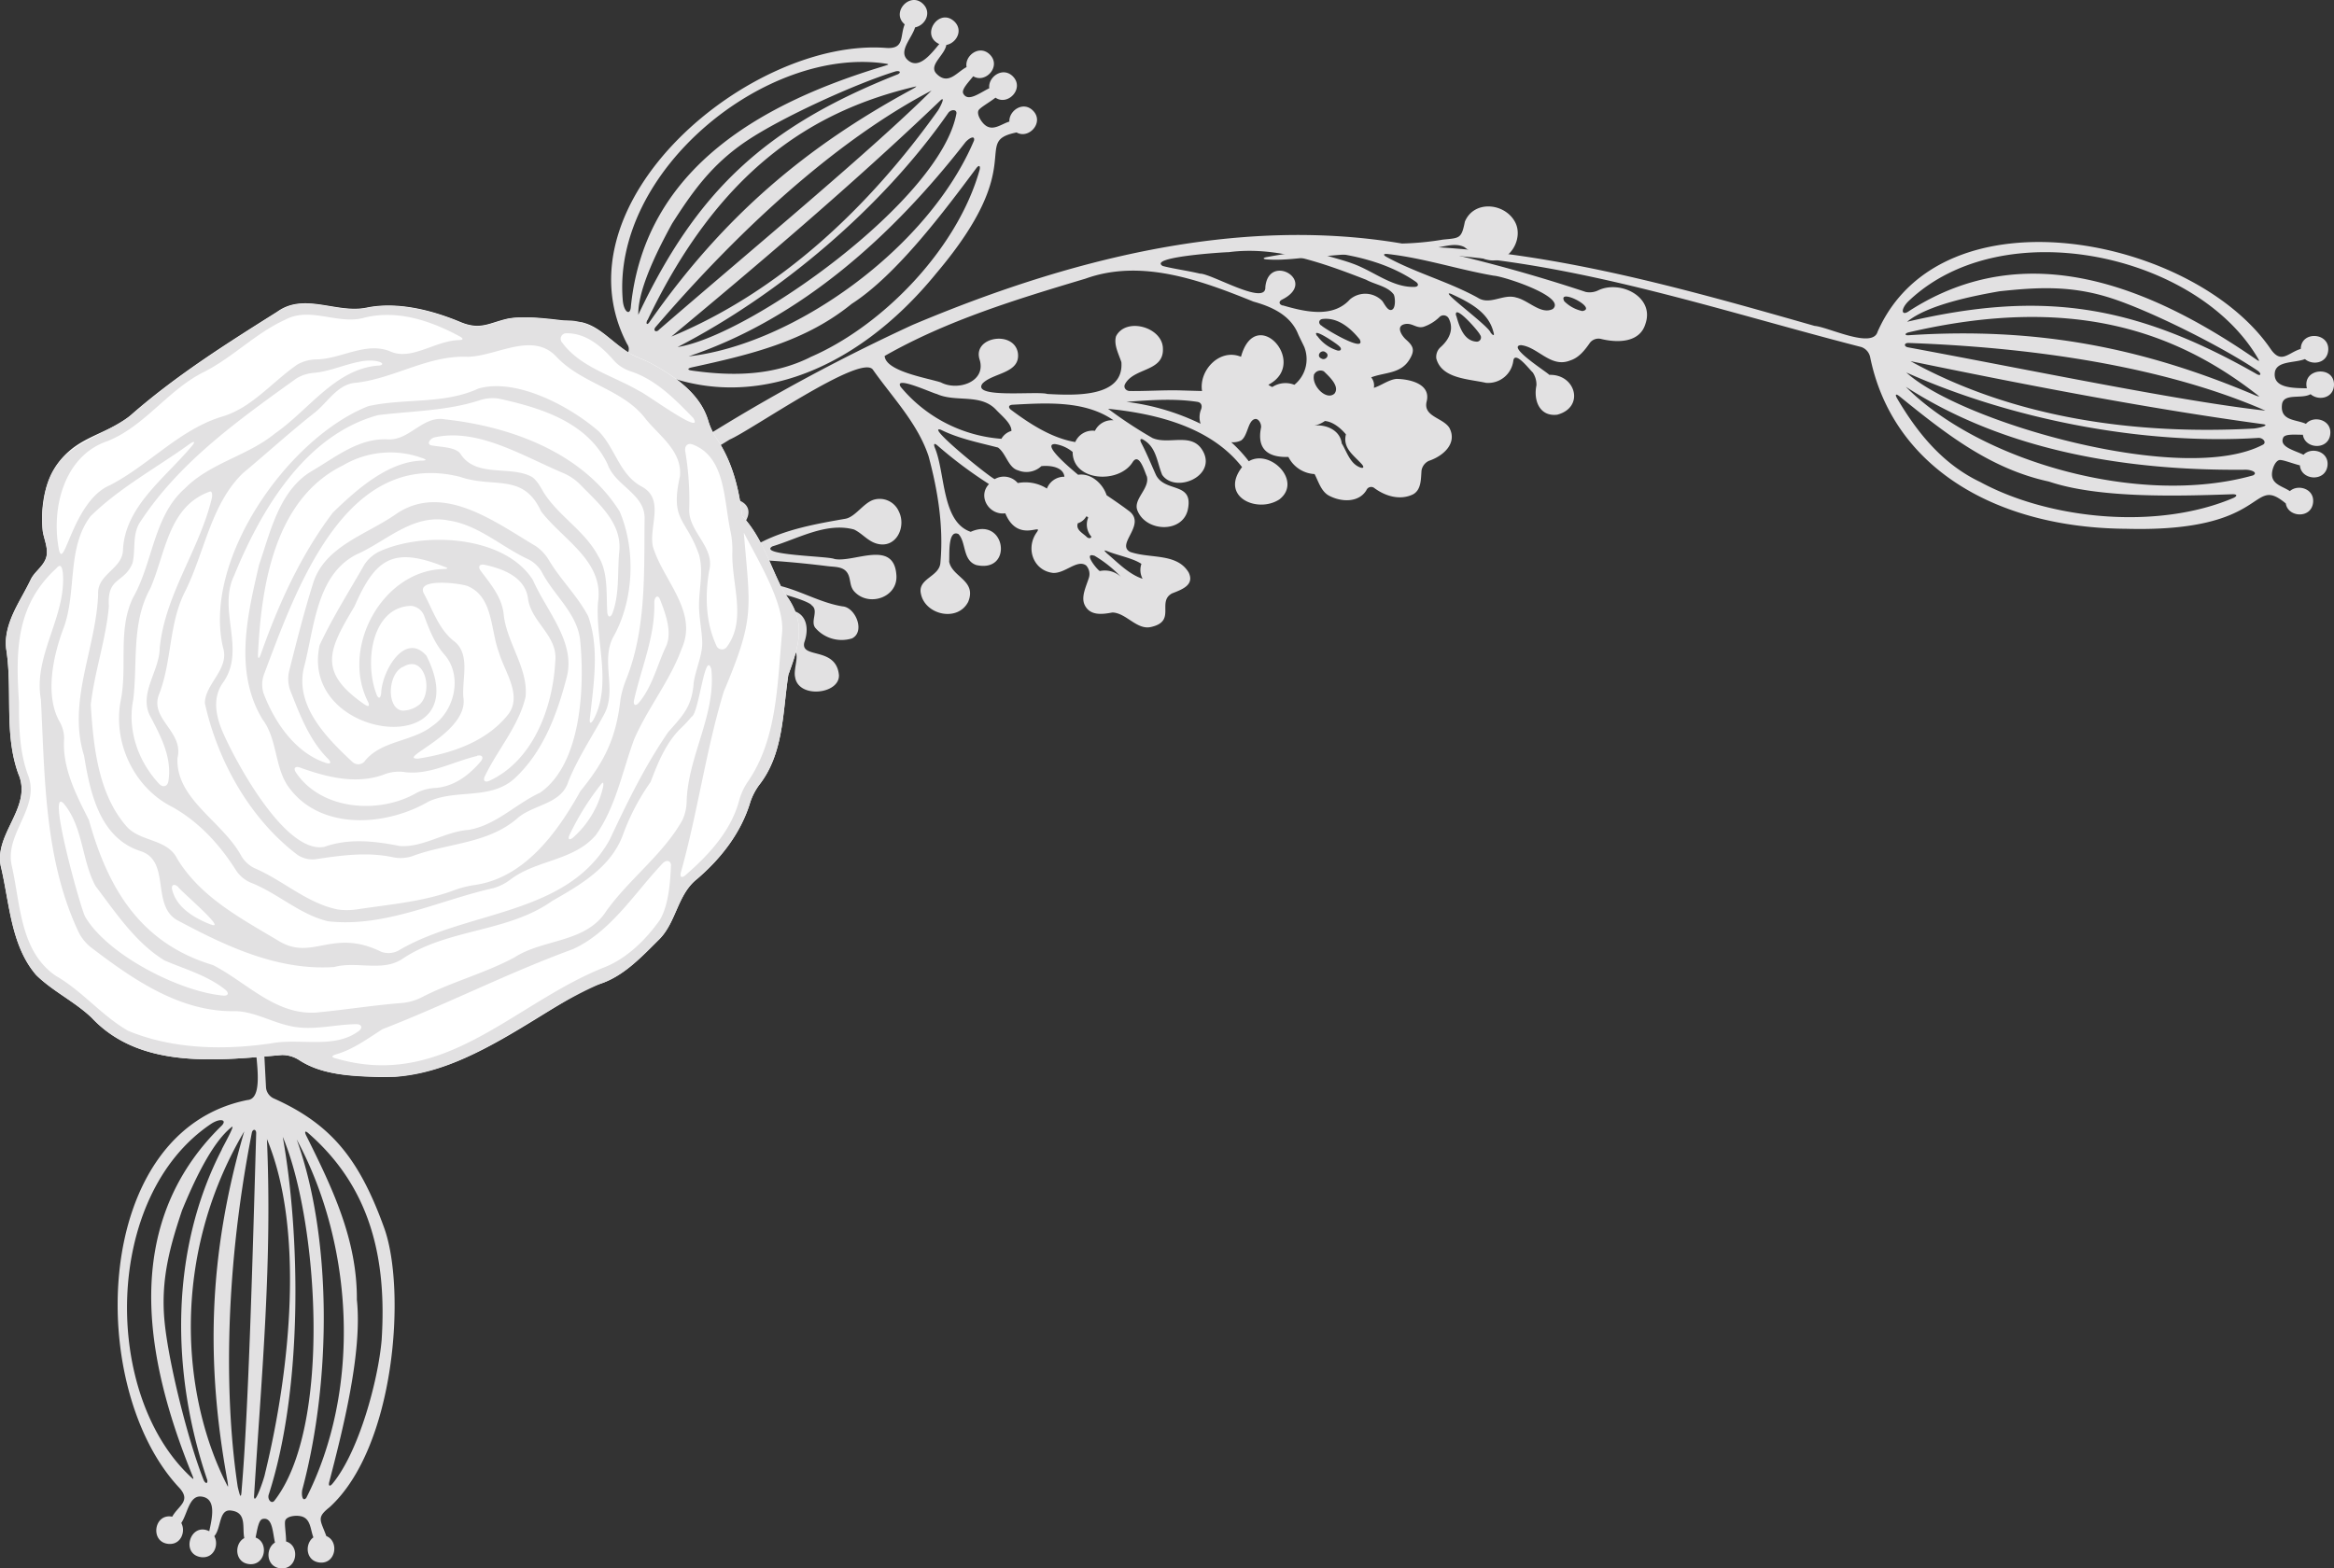 <svg xmlns="http://www.w3.org/2000/svg" viewBox="0.016 -0.011 592.316 398.144" style=""><rect x="0.016" y="-0.011" width="592.316" height="398.144" fill="#333333" stroke="none"/><g><g data-name="Layer 2"><path d="M94.61 188.6c7.94-10.4 16.19-20.79 26.57-28.91 5.11-3 22-21.22 25.8-19.23 17.87 5.57 28 2.52 38.71 21.61a17.34 17.34 0 0 1 1.57 3.21c.63 2.47-.59 5.42.44 7.71 3.06 6.84 14.83 2.61 11.18-4.57-1.8-2.87-.79-3.47 2.26-3.25 2.21.27.11 4.48.66 6.74.87 5.5 11.38 4.29 11.12-.58-.74-7.32-9.88-4-8.78-8.29 1.65-4.68-.21-8.74-5.34-8.08a11.82 11.82 0 0 1-8.41-3.88c-2.76-3.73 14.79 1 15.63 2.59 1.88 1.36-.52 4.14 1 5.81a8.82 8.82 0 0 0 9.21 2.57c3.44-1.71.89-7.88-2.37-8.13-7.56-1.21-14.2-6.44-22.12-5.78-7.75 1-14.81-2.79-22.14-4.7-1-.25-1-.52 0-.64 13.44-1.59 27.14-.74 40.55.92 1.7.21 3.78.06 4.85 1.61s.44 3.5 2 5c3.65 3.7 10.8 1.3 10.51-4.2-.51-9.37-10.71-3.26-15.72-4.24-1.37-.74-19.55-.94-15.77-3.2 6.62-2 13.68-6.16 20.69-4.3 2 .9 3.44 2.88 5.68 3.56 5 1.52 7.76-4.22 5.69-8.22a5.3 5.3 0 0 0-6.37-2.87c-2.57.81-4.66 4.4-7.19 4.82-7.52 1.32-15.23 2.67-22.04 6.32-4.95 3-10.93 1-16.34 1.9-2.54.28-5.15.6-7.78.82a48.71 48.71 0 0 0 13.46-6.89c2.12 1.52 5.5 1.67 7.24-1.24 4.91-7.57-11.9-8.39-8.73-.43-8.86 7.15-21.17 10-31.65 4.78 10.93-10 23.95-17.56 36.52-25.38 5.33-2.25 33.57-22.06 36.37-17.68 5 7.08 11.32 13.56 14.1 21.92 2.37 8.8 3.83 17.91 3 27-.21 3.63-5.87 4-4.94 7.95 1.08 5.33 9.32 7.23 12 2 2.2-5.45-4.06-6.2-4.84-10.19.14-1.56-.42-8.29 2.36-7 2 2.06 1 6.7 4.55 7.87 9.42 2.09 7.5-12.46-1.44-8.44-7.45-2.54-6.39-15-9.14-21.44-.33-.93-.07-1.13.68-.49a109.3 109.3 0 0 0 13.1 9.81c-3 3.16.09 8 4.14 7.42 3.17 7.72 9.75 2.31 8 4.8-2.93 4.07-.9 9.73 4.08 10.33 3.06.21 6.17-3.54 8.43-1.89a3.21 3.21 0 0 1 .7 3.14c-.73 2.28-2 4.77-1.11 6.8 1.33 2.89 4.43 2.5 7.09 2 3.5.11 6.19 4.52 9.78 3.68 6.54-1.44 1.4-6.41 5.35-8.53 2.57-1 5.74-2.14 4.21-5.31-3-5-9.76-3.45-14.83-5.21-3.83-2 4.51-7.07-.53-10.56-1.76-1.32-3.61-2.58-5.46-3.84-1-3.05-4.06-5.68-7.23-5.19-.88-.75-9.63-7.88-5.84-7.79a9.09 9.09 0 0 1 4.45 2c0 7.54 11.87 8.18 15.29 2.48 1.65-2.34 3 2.6 3.55 3.75.78 3.11-3.64 5.79-2.37 8.7 2.2 5.36 11.28 5.73 12.73-.16 1.63-7.33-5.73-4.33-8.06-8.94-1.23-2.73-2.35-5.5-3.74-8.15-.46-.88-.12-1.26.69-.69 3.19 1.9 3.35 5.76 4.63 8.82 3.21 4.65 13.27.64 10.62-5.47-2.6-5.74-8.67-2-13.06-3.87a111.51 111.51 0 0 1-11.29-7.43c12.32 1.25 26.07 4.63 34 14.8-5.77 7.5 3.86 11.87 9.48 8.2 5.91-4.61-2.35-12.91-7.77-9.68a35.36 35.36 0 0 0-4.46-4.84 4.7 4.7 0 0 0 2.49-.43c1.73-1.16 1.7-4.91 3.45-5.43.95-.29 1.74 1.12 1.64 2.1-1.13 5.46 1.7 7.69 6.93 7.5a7.89 7.89 0 0 0 6.64 4.35c1 1.86 1.64 4.39 3.66 5.48 3.24 1.71 7.6 1.77 9.5-1.39a1.3 1.3 0 0 1 2.06-.5c2.84 2.09 6.56 3.12 9.75 1.57 2.17-1.16 2-4 2.18-6.07a3.28 3.28 0 0 1 1.88-2.45c3.72-1.25 7.27-4.49 5.17-8.4-1.69-2.61-6.8-2.82-5.72-6.79 1-4.4-4.4-5.55-7.66-5.61-2 .18-3.87 1.69-5.77 2.27a3.22 3.22 0 0 0-.68-2.66c3.48-1.33 7.51-.85 9.74-4.56 1.4-2.31 1-3.34-.87-5-1.14-1-2.85-3.63-.06-4 1.72-.2 2.75 1.21 4.48.73a10.63 10.63 0 0 0 4-2.44 1.48 1.48 0 0 1 2.34.22c1.45 2.71.26 5.35-2 7.37a3.3 3.3 0 0 0-1.1 2.9c1.38 5.12 8.09 5.16 12.6 6.17a6.42 6.42 0 0 0 6.93-5.53c.36-2.83 4.11 2.16 4.94 2.89a5.57 5.57 0 0 1 .94 3.28c-.8 3.79.78 8 5.28 7.45 7.05-1.87 4.69-10.33-2-10.11-.83-.85-10.91-7.24-7.22-7.55 4.37.48 7.58 5.89 12.51 3.89 2.18-.68 3.68-2.57 5-4.48a2.75 2.75 0 0 1 2.75-1c4.28 1.07 9.94 1 11.35-3.85 2.35-6.83-6.39-11.12-11.94-8.49a5 5 0 0 1-3.22.43A399 399 0 0 0 362 63c3.15.3 6.75-1.74 9.62-.3 2.5 1.86 5.65 4.18 8.95 3.15 3.62-1.13 5.79-6 3.94-9.49-2.59-4.88-10.43-5.64-12.74-.11-.87 4.36-1.33 4.14-5.55 4.56a72.77 72.77 0 0 1-10.4 1c-42.06-7.14-85.41 4.28-124.2 20.65-50.73 23.39-97.93 55.62-135.7 96.94a26.22 26.22 0 0 0-2.27 2.78 8.19 8.19 0 0 0-.73 6.2c.26.92 1.08 1.01 1.69.22zM397 76.47c-1.9-3.55 8.61 1.76 4.59 2.48a9.14 9.14 0 0 1-4.59-2.48zm-22-.93c-7.43-4.09-15.75-6.27-23.15-10.35-.87-.47-.75-.83.23-.73 9.13 1 17.93 3.94 27 5.51 2.36.1 18.62 5.36 15 8.46-3 1.51-6.11-2.18-9.27-2.91-3.33-1.04-6.69 2.07-9.81.02zm-15.66-4c.81.56.65 1.24-.34 1.28-5.74.2-10.59-4.17-15.95-6-1.95-.72-4.37-1.33-6.3-1.93-.93-.33-.27-1 .71-.84 7.61.95 15.54 3.08 21.89 7.49zm19 13c-.13-1.59-13.77-11.37-10-9.92 4.58 2.12 9.41 4.58 10.67 9.64.32.95-.01 1.05-.62.26zm-8.81-4.41c-.67-3.33 5.8 4 6.08 4.84a1.07 1.07 0 0 1-1 1.74c-3.04-.27-4.2-3.6-5.03-6.6zm-44-2.59c-.95-.27-1.06-1-.21-1.47 9.38-4.65-3.37-12.11-4.19-3.2.24 4.91-13.67-3.45-16.6-3.42-2.91-.71-6.75-1.23-9.44-1.94-3.89-2.3 15.64-3.51 16.77-3.51 12-1.58 23.79 2.7 34.85 7 2.19 1.22 5.46 1.64 7 3.74.39.74.5 3.15-.26 3.75-1.13.9-2.14-1.5-2.68-2.14a6 6 0 0 0-8.18-.35c-4.31 4.79-11.35 3.16-17 1.52zm9.74 5.06c-.78-.61-.55-1.53.43-1.64 3.78-.43 7 2.23 9.38 5.18 1.83 3.78-9.52-3.06-9.75-3.56zm-1 2.7c-1.73-2.61 5.14 2 5.6 2.57.76.63.5 1.31-.46 1.09a9.89 9.89 0 0 1-5.09-3.68zm.88 5.61c-1.13-.8.27-2.32 1.28-1.48 1.26.78-.2 2.33-1.23 1.46zm-1.74 4.35a1.83 1.83 0 0 1 2.58-1c1.19 1.18 4.15 3.76 2.69 5.64-2.02 1.87-5.78-1.9-5.22-4.66zm7.12 17.39c-.34-3.47-4.05-5-7-4.61a7.41 7.41 0 0 0 2.71-1.18c2.07.17 4.06 1.86 5.34 3.39-.86 3.5 1.94 5.27 4 7.54.66.74.53 1.19-.4.85-2.51-.95-3.3-3.8-4.6-6.01zM285.89 102c6-.45 12.06-.9 18 0 1 .16 1.29 1 .93 1.92a5.27 5.27 0 0 0-.12 3.64 59.39 59.39 0 0 0-18.81-5.56zm-20.09-2c-2.37-.81-19.28 1.24-16.46-2.64 2.62-2.77 9.65-2.54 9-7.73-.92-5.91-11.75-4.19-9.68 1.77 1.6 5.59-5.67 7.91-9.88 5.66-3.47-1.13-14-2.8-14.26-6.71 15.76-9 33.58-14.43 50.95-19.62 14.23-5.14 29.29.42 42.66 5.83 4.72 1.31 9.44 3.47 11.35 8.32.4.9 1.13 2.31 1.54 3.21a8.39 8.39 0 0 1-2.52 9.58 6.14 6.14 0 0 0-5.6.56 3.81 3.81 0 0 1-1-.57c10.44-5.47-3.21-20.63-6.95-7.1-5.37-2.24-10.73 3.42-9.88 8.69 0 0-4.75-.13-5-.14-4.41-.15-8.86.19-13.3.14-1 0-1.71-.87-1.25-1.75 2.26-4.24 9.85-3.08 9.62-9-.05-5.46-9.34-8.09-11.89-3.17-.63 2.13.62 4.42 1.35 6.59.68 9.13-12.14 8.42-18.8 8.08zm-9.24 4c-.77-.63-.56-1.21.43-1.27 8.69-.47 18.37-1.1 25.61 3.95a4.77 4.77 0 0 0-4.71 2.67 4.78 4.78 0 0 0-5 2.85c-5.89-.96-11.54-4.61-16.33-8.2zm19.22 32.26c-1.08-1-2.8-1.81-2.24-3.44a3.73 3.73 0 0 0 2.16-1.76.93.93 0 0 1 .48.31 4.67 4.67 0 0 0 .82 4.87c-.2.45-.66.49-1.22.05zm1.94 4.77a30.94 30.94 0 0 1 6.8 5.43 6 6 0 0 0-5.4-1.51c-.82-.48-4.27-4.85-1.4-3.89zm3.1-.68c-.73-.67-.63-.78.28-.41 2.6 1.05 6.45 1.75 8.58 3.19a4.74 4.74 0 0 0 .3 3.78c-3.51-1.15-6.34-4.16-9.16-6.53zm-27.61-26.8c2.1 1.4 2.65 5.18 5.18 5.84a5.57 5.57 0 0 0 5.9-1.07c2-.23 5.58.11 5.85 2.69a4.68 4.68 0 0 0-4.44 3 10.24 10.24 0 0 0-7.4-1.4 4.61 4.61 0 0 0-5.84-1c-1.05-.25-17.77-13.78-13.71-12.54 4.58 2.26 9.63 3.26 14.46 4.51zM237.74 100c4.87 2.21 11.18-.22 15.12 4.07 1.38 1.47 3.91 3.47 3.83 5.31a4.27 4.27 0 0 0-2.54 2 36.76 36.76 0 0 1-25.55-13.17c-1.9-3.02 8.06 1.59 9.14 1.79zm-58.58 50.09c-1.73-3.69 11.89 3.05 12.53 4.22 2.14 2.47-.28 6.23 1.11 9.12.28 1 0 2.2-1 2.38-2.83.52-3.88-3.59-5.3-6.4-1.5-3.41-5.35-6.74-7.34-9.34z" fill="#e2e1e2"></path><path d="M237.69 69.29C261.46 41.19 246.31 36 258 33.61c3.12 1.8 7.09-2.58 4.17-5.53-2.5-2.54-6.12 0-6 2.77-2.12.64-4.29 2.65-6.37.71-.81-.75-1.9-2.46-1.49-3.49.28-.7 2.67-2 4.34-3.29 3.16 2.18 7.41-2.36 4.42-5.39-2.59-2.61-6.36.16-6 3-2.46 1.19-5.44 3.6-6.61 1.33-.49-1 1.28-2.8 2.54-4.37 3.13 1.9 7.17-2.52 4.24-5.49-2.63-2.66-6.48.26-5.93 3.16-2.48 1.27-4.64 4.71-7.62 1.7-2.14-2.17 2.07-4.69 2.48-7.32 2.45-.42 4.38-3.6 2.1-5.9-3.91-3.78-8.81 3.43-3.89 5.67-2.19 2.64-5.32 6.7-8.13 3.94-2.23-2.2 1.17-5.42 2-8.18 2.43-.44 4.33-3.6 2.06-5.9-3.31-3.33-8.31 2.13-4.7 5.14-1.24 3 0 6.22-4.53 6-34.46-2.78-84.64 39.29-65.91 75.17 2.73 3.77-8.69 9.06-11.07 11.55C110 126 70.09 154.41 47.69 196.6c-.53 1-.28 1.16.48.35 3.34-3.58 5.6-8 8.51-12 25.38-39.32 66.37-64.4 103-92a3.42 3.42 0 0 1 3.35-.16c25.39 13.05 53.76 2.21 74.66-23.5zm-79.61 7.16c-3-33.11 36.54-65 66.93-60.27.88.18.24.29-1.14.73-29.58 9-60.07 25.21-63.74 60.79-.13 2.55-1.72 1.62-2.05-1.25zm3.92 3.44c-.14-6.7 5.39-17.32 8.58-23.15 5.12-8 10-15 18.95-21S217 21.31 227.12 18.16c1.06-.33 1.75.08.81.66C194 32.21 176.75 48.72 162 79.89zm2.35 1.35c18.27-38.3 42.07-53.23 68.12-59.31.25 0-.34.38-1.31.9-26.3 14.31-47.27 31.66-66.28 58.86-.62.95-1.05.55-.58-.45zm2.84 2.54c-.84.72-1.49 0-.77-.8 26.38-30.72 50.51-49.84 70-60-15.14 15.08-44.75 39.59-69.28 60.8zm3.14 1.7c20.87-17.35 45.82-38.43 68.35-60 1.19-1.08.35.93-.58 2.49-17.44 24.46-39.97 45.97-67.82 57.51zm1.62 2.62c26-13.42 52-35.46 68.71-59.44.63-.91 2.18-1 2.08.11-3.99 22.04-52.6 56.55-70.84 59.33zm2.8 2.36c28.71-9.66 51.89-30.81 70.19-54.26.79-1 2.52-2.07 2.27-.56-11.66 27.58-46.04 51.88-72.51 54.82zm30.85.23c-9.35 4.64-19.5 4.87-30.07 3.36-1.1-.15-1.1-.53 0-.79 14.83-3.24 28.83-6.53 40.6-16.12 11.42-7.33 23.66-23.73 31.64-34.44.66-.88 1.09-.7.86.38-5.63 20.16-24.76 39.77-43.08 47.61z" fill="#e2e1e2"></path><path d="M97.53 311.74c-6.34-17.61-13.5-26.39-28-32.9a3.39 3.39 0 0 1-2-2.71c-1.3-25-2.67-50.09-2.1-75.19a184.5 184.5 0 0 1 9.19-62.77c.74-2.64 5.73-17.62 3.41-14.28-18.83 43.9-15.91 92.83-13.17 139.47-.45 3.48 2.61 15.57-2.06 15.87-39.69 7.94-41 73.3-17.24 98.48 3 3.35-.26 4.46-1.84 7.29-4.62-.94-5.71 6.42-1 6.9 3.21.33 4.48-3.13 3.3-5.3 1.61-2.4 2-7.07 5.1-6.71 3.91.46 2.72 5.44 2 8.8-4.84-2.42-7.38 5.91-2 6.59 3.23.33 4.49-3.17 3.28-5.34 1.79-2 1.12-6.82 4.14-6.51 4.22.43 2.89 4.27 3.47 7-2.61 1.39-2.48 6.23 1.25 6.61 4.15.42 5.06-5.49 1.62-6.75.43-2 .75-4.5 1.81-4.72 2.51-.51 2.49 3.33 3.11 6-2.47 1.48-2.27 6.17 1.39 6.54 4.23.44 5.1-5.72 1.43-6.82 0-2.1-.53-4.79-.16-5.45.55-1 2.56-1.19 3.65-1 2.81.41 2.62 3.35 3.44 5.41-2.24 1.61-2 6 1.59 6.39 4.13.42 5-5.41 1.69-6.72-1.48-4.08-2.58-4.63.8-7.3 16.79-15.27 19.48-55.33 13.9-70.88zM56 286c-25.47 25.18-19 59.09-7.46 87.8.52 1.29.85 2 .15 1.34-22.69-20.72-22.69-71.48 5-89.93 2.44-1.54 4.18-.86 2.31.79zm.34 5.74c-13.15 25.41-13.08 56.39-3.71 84 .13 1.1-.62.81-1-.21-3.89-9.86-8.92-29.83-9.88-40.36s1.46-18.94 4.46-27.92c2.53-6.14 7.35-17.12 12.65-21.2.87-.57-2.09 4.73-2.57 5.72zm5.66-4.55c-9.27 31.86-9.65 59.08-4.3 88.53.19 1.08.25 1.8.11 1.59C46.26 355.09 43 319.41 62 287.19zm-.65 90.87c-.16 3-.52 1.33-1-.62-3-19.71-3.91-51.65 3.57-89.87.21-1.08 1.14-1 1.11.11-.9 31.39-1.94 70.13-3.68 90.38zm5.91-3.95c-.15 1-2.62 8.29-2.78 5.81 2-32.16 4.63-59.24 3.28-90.77 9.52 22.85 6.01 58.25-.5 84.96zm4.51-85.54c9 21.25 12.56 73.81-2.19 92.46-.79.77-1.7-.5-1.39-1.56 8.81-27.21 7.98-66.23 3.58-90.9zm3.54.67c14.59 27.05 16.34 63.57 2.43 91-1 1.11-1.28-.86-1-2.13 7.53-28.19 7.42-64.25-1.43-88.87zm21.55 51c-.9 10.22-5.75 28.25-12.45 36.36-.7.85-1.11.63-.83-.44 3.34-12.93 8.44-32.74 7-46.24.09-15.18-6.12-28.15-12.89-41.74-.47-1-.18-1.23.63-.48 15.75 13.78 19.9 31.76 18.54 52.57z" fill="#e2e1e2"></path><path d="M539.58 134.22c36.85 1 31.37-14 40.52-6.43.54 3.56 6.44 3.93 6.92-.19.42-3.55-3.83-4.79-5.89-2.94-1.82-1.25-4.74-1.7-4.53-4.54.07-1.1.74-3 1.8-3.33.72-.22 3.23.82 5.28 1.33.27 3.82 6.47 4.31 7 .09.43-3.65-4.09-4.87-6.08-2.78-2.46-1.18-6.21-2-5.16-4.34.44-1 3-.74 5-.74.48 3.63 6.46 4 6.94-.12.44-3.71-4.25-4.9-6.17-2.65-2.54-1.16-6.57-.69-6.08-4.9.36-3 5-1.31 7.26-2.63 1.85 1.65 5.54 1.18 5.92-2 .51-5.41-8.17-4.74-6.86.51-3.43-.07-8.55 0-8.15-3.91.33-3.11 5-2.46 7.66-3.51 1.86 1.62 5.52 1.13 5.89-2.07.55-4.68-6.87-5.23-6.95-.51-3.15.93-4.88 3.87-7.52.21-19.34-28.66-83.54-41.6-99.87-4.58-1.29 4.45-12.51-1.19-15.99-1.47-44.93-12.82-92.06-26.31-139-17.47-1.09.19-1.08.51 0 .59 4.89.38 9.78-.64 14.66-.81 46.56-4.72 91.74 11.65 136.21 23.06a3.44 3.44 0 0 1 2.22 2.52c5.67 27.94 31.81 43.39 64.97 43.61zM484.29 76.5c24-23 73.56-12 88.86 14.67.42.8-.08.37-1.27-.43-25.53-17.49-57.19-31.2-87.28-11.86-2.06 1.52-2.35-.33-.31-2.38zm-.29 5.17c5.16-4.29 16.9-6.6 23.45-7.74 9.42-1 18-1.57 28.22 1.71s28.47 12.48 37.25 18.42c.91.61 1 1.41 0 1-31.73-18.13-55.21-21.27-88.92-13.39zm.42 2.68c41.33-9.63 67.85-.36 88.86 16.2.17.18-.51 0-1.53-.46-27.58-11.62-54.24-17.17-87.35-15-1.08.1-1.05-.49.03-.74zm-.21 3.81c-1.09-.21-1-1.14.14-1.11 40.48 1.45 70.47 8.35 90.58 17.18-21.2-2.32-58.83-10.15-90.71-16.07zm.64 3.51c26.57 5.47 58.61 11.81 89.53 16 1.59.25-.51.86-2.31 1.1-29.94 1.63-60.82-2.55-87.21-17.1zm-1 2.9c26.66 11.91 60.15 18.43 89.29 16.58 1.11-.07 2.14 1.09 1.22 1.69-20.03 10.65-76.68-5.67-90.54-18.27zm-.1 3.66c25.47 16.4 56.46 21.31 86.21 21 1.27 0 3.18.67 1.85 1.43-28.81 8.11-69.27-3.59-88.09-22.43zm19.08 24.25c-9.46-4.41-16-12.2-21.4-21.4-.56-1-.27-1.19.61-.51 11.78 9.56 23.09 18.45 37.93 21.66 12.86 4.35 33.31 3.68 46.66 3.22 1.1 0 1.23.41.25.91-19.26 8.24-46.53 5.54-64.08-3.88z" fill="#e2e1e2"></path><path d="M199 150.4c-3.55-6.61-5.4-13.84-10.64-19.45-.84-7.11-2.58-14-6.62-19.84a17.21 17.21 0 0 1-2-4.34c-2-6.84-8.52-11.33-14.71-14.67-1.19-.64-3.24-1.42-4.45-2-4.55-2.33-7.82-7.1-12.8-8.27-5.94-.48-12.84-1.88-18.73-1-4.87 1.07-7.06 3.07-12.24.88-7.18-3-15.95-5.24-23.78-3.63-7.63 1.56-15.74-3.95-22.68 1.05-12.82 8.06-25.68 16.18-37.11 26.2-4.58 4-11.13 5.13-15.72 9.22-5.81 5-7.4 13-6.64 20.37.39 2.21 1.62 4.72.71 6.95-.8 2-2.75 3.22-3.71 5.07-2.6 5.53-7.15 11.38-6.28 17.87 1.63 10.5-.62 21.32 3.05 31.54 3.8 8.73-6.65 15.47-4.28 24.16 2.09 9.11 2.49 19.63 8.84 27 4.21 4.13 9.78 6.73 14.07 10.83 12.34 13.16 31.85 10.86 48.28 9.46a8 8 0 0 1 4.38 1.29c5.62 3.74 12.7 3.92 19.46 4.27 19.73.82 36-12.53 52.47-21.82a29.83 29.83 0 0 1 4.5-1.82c6-2 10.46-6.84 14.88-11.22s4.66-11.44 9.64-15.36c6.15-5.27 11.22-11.8 13.54-19.56a15.93 15.93 0 0 1 2.18-4.24c6.33-8 6-18.5 7.47-28.06 2.92-7.88 4.62-13.63-1.08-20.88z" fill="#fff"></path><path d="M188.38 131c-.84-7.11-2.58-14-6.62-19.84a17.21 17.21 0 0 1-2-4.34c-2-6.84-8.52-11.33-14.71-14.67-1.19-.64-3.24-1.42-4.45-2-6-3.55-10-9.42-17.67-8.75-4.27-.29-9.69-1.39-13.86-.47-4.87 1.07-7.06 3.07-12.24.88-7.18-3-15.95-5.24-23.78-3.63-7.63 1.56-15.74-3.95-22.68 1.05-12.82 8.06-25.68 16.18-37.11 26.2-9.56 6.94-20.47 7.33-22.16 21.9a25.76 25.76 0 0 0-.2 7.69c.39 2.21 1.62 4.72.71 6.95-.8 2-2.75 3.22-3.71 5.07s-1.71 3.5-2.73 5.24c-2.06 3.52-4.2 8.43-3.55 12.63 1.63 10.5-.62 21.32 3.05 31.54 3.78 8.63-6.67 15.37-4.3 24.06 2.09 9.11 2.49 19.63 8.84 27 4.21 4.13 9.78 6.73 14.07 10.83 12.34 13.16 31.85 10.86 48.28 9.46a8 8 0 0 1 4.38 1.29c7 4.44 16.17 4.26 24.35 4.26 19.68-1.41 34.63-16.15 52.08-23.63 6-2 10.46-6.84 14.88-11.22s4.66-11.44 9.64-15.36c6.15-5.27 11.22-11.8 13.54-19.56a15.93 15.93 0 0 1 2.18-4.24c6.33-8 6-18.5 7.47-28.06 2.87-7.86 4.62-13.61-1.06-20.86-3.54-6.64-5.41-13.86-10.64-19.42zm-13.46-1.72a73.92 73.92 0 0 0-1-14.71c-.24-1.33.62-2.23 1.88-1.75 8.48 3.25 7.84 14.19 9.67 22.37a22.72 22.72 0 0 1 .4 4.8c-.27 8.18 3.72 17.19-1.34 24.13a1.53 1.53 0 0 1-2.75-.33c-2.68-5.85-2.87-12.55-1.81-18.85 1.63-6.08-5.26-9.86-5.05-15.71zm-31.14-44.69c5-.06 9 3.39 12.22 7.13a9.92 9.92 0 0 0 3.93 2.49c6.44 2.06 11.28 7 16 11.86 3.1 5-12.52-6.52-13.58-6.76-6.54-3.88-15-6-19.66-12.34a1.41 1.41 0 0 1 1.09-2.38zm-2.44 6.08c6.52 6.85 17 8.18 22.63 15.79 3.53 4.29 9.17 8.11 8.61 14.38-2.58 11.49 1.56 10.58 4.84 20 1.08 4 .14 7.93 0 12-.12 3.43.66 6.62.8 10s-1.66 7-2.16 10.45c-.43 6.05-2.69 8.27-6.46 12.53-5.87 8.53-10.44 17.89-14.84 27.29-10.76 19.45-36.38 17.89-53.65 28.2a5.43 5.43 0 0 1-4.31.3c-12.34-6.05-17.34 2.28-25.8-2.61-9.64-5.77-20-11.13-26-21-2.53-5.16-9.36-4.24-12.88-8.24-7.22-8.28-8.39-20.27-9.07-30.86.94-8.43 3.88-16.6 4.6-25.07-.51-7.47 3.88-5.71 6-10.89.84-3.51-.17-7.54 2.09-10.67 10-15.18 25-25.79 39.55-36.25a10.11 10.11 0 0 1 4.44-1.39c5.52-.46 11.69-4.14 16.41-2.83 1.3.36 1.09 1-.26 1-10.84.92-17.5 11.29-26.09 17.23-6.94 5.71-16.46 7.44-22.91 14-7.93 7-8.05 18.85-13.12 27.7-3.92 8.16-1.37 17.4-3.09 26-2.1 10.64 3.32 22.23 13.08 27.11 6.91 3.87 12.14 9.69 16.29 16.27a8.47 8.47 0 0 0 3.49 2.89c6.91 2.66 12.45 8.1 19.71 9.85 14.5 1.66 28.27-5.36 42.14-8.45a13.43 13.43 0 0 0 4.22-2.17c6.56-5 16.09-4.7 21.65-11.29 5.11-7.26 6.68-16.16 9.73-24.36 3.46-7.93 9.12-14.84 12.06-23 4.19-9.42-4.79-17.29-7.34-25.86-1.06-5.09 3.1-12-2.82-15.21-5.64-3-6.7-9.71-10.89-14-7.22-6.32-20.84-13.64-30.53-10.9-8.83 4.09-18.81 2.4-28 4.49-20.35 8.06-42.11 39-36.83 61.31 1.68 5.45-4.6 9.14-4.62 14.09 3.25 14.77 11.53 29.47 23.58 38.55a6.9 6.9 0 0 0 4.41 1.07c6.61-1 13.32-1.94 20-.47a9.45 9.45 0 0 0 4.63-.32c8.81-3.31 18.94-3.09 26.46-9.42 4.08-3.79 11.35-3.59 13.17-9.57 2.39-5.92 5.94-11.22 8.95-16.8 3.64-6.32-1.07-14 2.68-20.28 5-9.24 5.49-21.8 1.38-31.44C148 115 129.82 108.28 113 106.45c-5.66-1.08-9 5.4-14.58 5.08-7.38-.38-13.22 4.5-19.21 8-8.29 4.87-10.51 15.27-13.45 23.84-3 12.9-6.41 27.22.9 39.26 3.8 5.05 3 12.19 6.62 17.18 8.09 11.12 24.73 9.94 35.51 3.64 7-3.21 15.58-.34 21.7-5.75 7.38-6.77 10.94-16.45 13.4-26 2.15-8.82-5.13-16.52-8.64-24.48-7.21-11.37-27.92-12.43-39.2-7.12a9.68 9.68 0 0 0-3.52 3.15c-3.84 6.74-8.11 13.45-11.39 20.48-5.37 24.39 40.69 29.77 27.11 2.74-5.43-6.26-11.31 3.81-11.5 9.52-.16 1.34-.7 1.49-1.19.23-3.23-8.4-1-22.23 8.8-22.43a3.91 3.91 0 0 1 3.29 2.51c1.32 3.55 2.68 7.08 5.19 9.9 4.61 5.33 2.59 14.2-3 18-5.11 4.1-12.86 3.69-17.13 8.84a2.14 2.14 0 0 1-3.19.43C83 187.41 75 179.36 77.07 169.77c2.84-10.66 3.14-24.74 14.54-29.55 7.21-3.55 13.63-9.82 22.28-8.1 7.62 1.14 13.41 6.73 20.29 9.89a8.26 8.26 0 0 1 3.31 3.14c3 5.89 9 10.46 9.76 17.37 1.16 11.85.34 31.32-10.13 38.67-6.22 2.87-11.31 8.34-18.22 9.47-6 .44-11.49 4.52-17.43 4.09-6.4-1.27-12.92-2-19.14.21-9.76 1.88-22.19-21-25.64-28.8-1.84-4.15-2.94-9 0-13 5.79-8.29-1.48-18.28 2.72-27 6.81-16.74 18.06-35.75 36.54-40.79 8.71-1.08 17.62-1.05 26-3.84a10.36 10.36 0 0 1 4.69-.34c10.65 2.32 22.56 6 27.59 16.69 1.94 5.45 9.44 7.46 9.37 13.69-.16 13.85.48 28.23-4.8 41.2a24.35 24.35 0 0 0-1.31 4.67c-1.11 9.94-4 15.78-10.19 23.39-5.94 10.68-14.29 22.07-26.91 23.83a26 26 0 0 0-4.7 1.16c-8 3.06-16.56 3.72-25 5a17.45 17.45 0 0 1-4.84.06c-7.87-1.53-14-7.43-21.28-10.52a7.86 7.86 0 0 1-3.31-3.08c-4.77-8.82-16.65-14.4-16.21-24.85 1.7-6.72-7.14-9.91-4.67-16.18 3.29-8.43 2.45-17.9 6.55-26 5-9.91 6.55-22.26 14.76-30.17 6-5 11.77-10.28 17.92-15.13 3.54-2.67 6-7.55 10.86-7.81 9.68-1.13 18.23-7 28.17-6.58 7.36-.07 16.6-6.62 22.7.11zm-87.85 144c-4.3-1.68-8.65-4.32-9.77-8.78-.33-1.31.52-1.68 1.5-.75.45.86 12.78 11.31 8.27 9.51zM38 181.53c2.8 5.3 5.74 10.74 4.75 16.79-.22 1.33-1.42 1.65-2.34.66-5.33-5.71-8.14-13.66-6.57-21.45 1.12-9.47-.51-19.49 4.34-28.21 3.83-8.79 4.53-20.73 15-24.51.58-.29.86.56.54 1.87-3.18 13-11.82 24.23-13.17 37.79-.04 5.8-5.25 11.37-2.55 17.06zm106.6 30.29a67.69 67.69 0 0 1 8.15-13c.41-.45.53.27.16 1.57a24.48 24.48 0 0 1-7.41 12.17c-1.04.88-1.5.44-.9-.74zm16.33-34.14c1.84-8.23 5.37-16.11 5.13-24.74 0-1.35.84-2.12 1.41-.89 1.27 3.28 3.37 8.5 1.46 12.24-2.18 4.73-3.43 10.08-6.76 14.05-.87 1.03-1.53.66-1.24-.66zm-11.65-21.27c-2.72-5.19-7.1-9.34-10.07-14.4a11.1 11.1 0 0 0-3.25-3.4c-10.33-6.13-23.33-16-35.1-8.36-7.47 5.37-18.3 8.18-21.35 17.69-2.35 7.46-4.26 15.05-6.17 22.62a8.82 8.82 0 0 0 .31 4.64c2.46 6.21 4.82 12.59 9.57 17.37 1 1 .73 1.48-.56 1.06-7.69-2.53-13-10.31-15.79-17.72a7.56 7.56 0 0 1 .1-4.61c8.13-21.6 20.61-57.51 49.74-50.28 8.69 3 16.08-1.11 20.63 8.79 5.65 7.33 16.1 12.68 14.42 23.2-.65 9.68 3.63 20.76-1.13 29.65-.64 1.19-1.11 1-.91-.34.92-8.48 2.48-17.73-.44-25.91zM115 162.56c-3.7-3.05-5.16-7.74-7.39-11.86s9.27-2.65 11.09-1.93c6.53 2.76 5.75 11.1 7.94 16.86 1.45 4.93 5.93 10.82 2.42 15.61-5.47 7-14.4 10-22.91 11.32-5.89.14 13-6.5 11.45-15.6-.38-4.77 1.96-11.14-2.6-14.4zM93.34 178c.61 1.21.28 1.56-.83.8-12.09-8.35-9-14-2.53-24.89 5.27-12.06 9.73-15.24 22.63-10.12 1.28.43 1.24.61-.11.65-15.41.44-26.03 19.84-19.16 33.56zm34.49-22.17c-.49-4.3-3.3-7.57-5.8-10.91-.81-1.09-.34-1.83 1-1.55 4.9 1.06 10.34 3.22 11 8.68.88 6 7.62 9.32 6.9 15.85-.62 11.63-5.51 25.05-16.66 30.27-1.23.57-1.79-.06-1.15-1.26 3.23-6.7 8.54-12.65 10.27-20 .75-7.27-4.82-13.76-5.56-21.04zm-6.74 36c1.32-.31 1.77.45.9 1.48-3.06 3.62-7 6.48-11.78 6.72a11.49 11.49 0 0 0-4.49 1.24c-9.37 5.42-24.06 4.5-30.59-5.16-.75-1.12-.2-1.72 1.07-1.26 7 2.53 14.62 4.38 21.68 1.59a10.34 10.34 0 0 1 4.59-.49c6.33.95 12.35-2.57 18.62-4.06zM65.49 166c.84-17.74 4.36-39.46 21.6-47.89a23.61 23.61 0 0 1 20-1.87c1.29.42 1.21.67-.14.68-8.54.32-16.44 7.35-22.45 13.18-8.2 10.82-13.82 23.28-18.31 36-.45 1.27-.76 1.21-.7-.1zm86.44-24.64c-3.4-6.67-10.4-10.45-14.15-16.71-.65-1.19-1.75-3.06-2.95-3.69-5.51-2.86-14.09.38-18-5.82-1.25-1.7-5.11-1.66-7.32-2.09-1.33-.26-.43-1.78.89-2.06 11.07-2.38 22.38 4.84 32.79 9.18a14 14 0 0 1 3.94 2.69c4.82 5 11 10 10 17.56-.42 5 .1 10.4-1.67 15.19-.48 1.26-1.22 1.13-1.33-.21-.29-4.85.25-9.95-2.2-14.09zm-49.77 28c5.62-3.56 7.82 5.86 4.53 9.28a7 7 0 0 1-4.46 1.75c-4.09-.3-3.97-9.07-.07-11.08zM15 139.64c-2.1-10.54 1.24-24 12.37-27.7 9.42-3.83 15.2-12.86 24.17-17.41 7.45-3.7 13.27-9.94 20.87-13.39 6.38-3.42 13.4 1.4 20.12-.52 8.34-2.05 16.71.77 24.06 4.71 1.19.64 1.05 1-.3 1-5.91.25-11.66 5.07-16.92 3C93 86.44 86.49 91.28 80 91.23a10.06 10.06 0 0 0-4.51 1.29c-6.41 4.41-11.54 11-19.13 13.23C45.63 109 37.86 118 28 123.12c-9.39 3.88-11.71 21.82-13 16.52zm54 125.18c-12 1.78-25.16 1.56-36.5-3.18-6.63-3.79-11.59-10.07-18.27-13.9-9.11-6.18-9-18.15-11.19-27.82-2.04-8.3 7.33-14.92 4.08-23.2-2.17-5.88-2.31-12.3-2.29-18.5-.83-12.91-.83-24.48 9.43-33.91.86-1 1.43-1.08 1.71 1.14.91 11.09-7.6 21-5.57 32.12 1 19.88.88 40.7 9.6 59.11a11.53 11.53 0 0 0 3 3.72c10.7 8.17 22.78 16.61 36.81 16.27 4.78.14 9 2.71 13.62 3.72 5.64 1.37 11.33-.34 17-.42 1.35 0 1.73.91.65 1.73-6.19 4.65-14.83 1.78-22.08 3.12zm-44.8-40c5.12 6.77 10.25 14.53 17.61 19 5.25 2.24 10.93 3.81 15.42 7.43 1 .85.71 1.6-.63 1.46-11-1-29.22-10.29-34.93-19.94-1-1.43-10-33.64-5.45-28.77 4.94 6 4.49 14.26 8 20.83zm146.09-5.11c-.16 4-.55 10-2.83 13.83-3.55 5-8.41 9.82-14.24 12.07-23 9.2-40.48 31.05-67.86 23.08-1.32-.29-1.29-.7 0-1.07 4.32-1.26 8-4 11.73-6.38 16.28-6.31 31.92-14.32 48.32-20.31 9.63-4.39 15.61-14.23 22.76-21.76.93-1 2.11-.8 2.14.55zm-16.39 11.52c-5.24 8.19-15.91 7-23.35 11.81-7.59 4.08-16 6.2-23.64 10.18a14 14 0 0 1-4.59 1.35c-7.39.57-14.75 1.77-22.13 2.46-10.32.62-17.55-7.65-26.13-12.06-18.29-5.48-26.61-19.29-31.47-36.8-3.29-6.51-6.81-13.28-6.3-20.65a8.65 8.65 0 0 0-1.17-4.37c-3.75-6.65-1.67-16.68 1.1-23.91 3.31-9.18.72-20.14 6.75-28.18 7.4-7.29 16.86-12.36 25.27-18.44 1.12-.76 1.37-.5.51.54-6.86 8.25-17.11 15.4-17.53 26.6-.26 4.74-6.63 6-6.3 11.14-.53 13.78-7.87 27.15-3.57 40.92 1.55 9.51 4 20.76 14.15 24.17 8.21 2.44 2.48 14.28 10 17.85 12.15 6.5 25.22 12.58 39.31 11.63 5.7-1.57 12.26 1.3 17.31-2.06 11.5-7.76 26.67-6.65 38-14.7 7.19-4.1 15-8.61 18-16.85a57.05 57.05 0 0 1 7-13.36c1.8-4.73 3.72-9.55 7.33-13.31a36.4 36.4 0 0 0 3.08-3.25c1.86-.83 3.42-17.31 5-12.07 1.24 11.58-6 22.17-6.26 33.69a11.76 11.76 0 0 1-1.08 4.62c-4.84 8.66-13.46 14.91-19.29 23.05zm44.57-70.36c-1.21 12.86-1.21 26.88-8.82 37.77a16.17 16.17 0 0 0-2 4.35c-2 7.77-7.62 13.9-13.64 19.13-1 .88-1.55.53-1.18-.77 4.25-15.15 6.3-30.74 10.86-45.8 8-18.89 6.69-20.9 5.09-40.33 4.06 7.78 10.52 18.44 9.69 25.65z" fill="#e2e1e2"></path></g></g></svg>